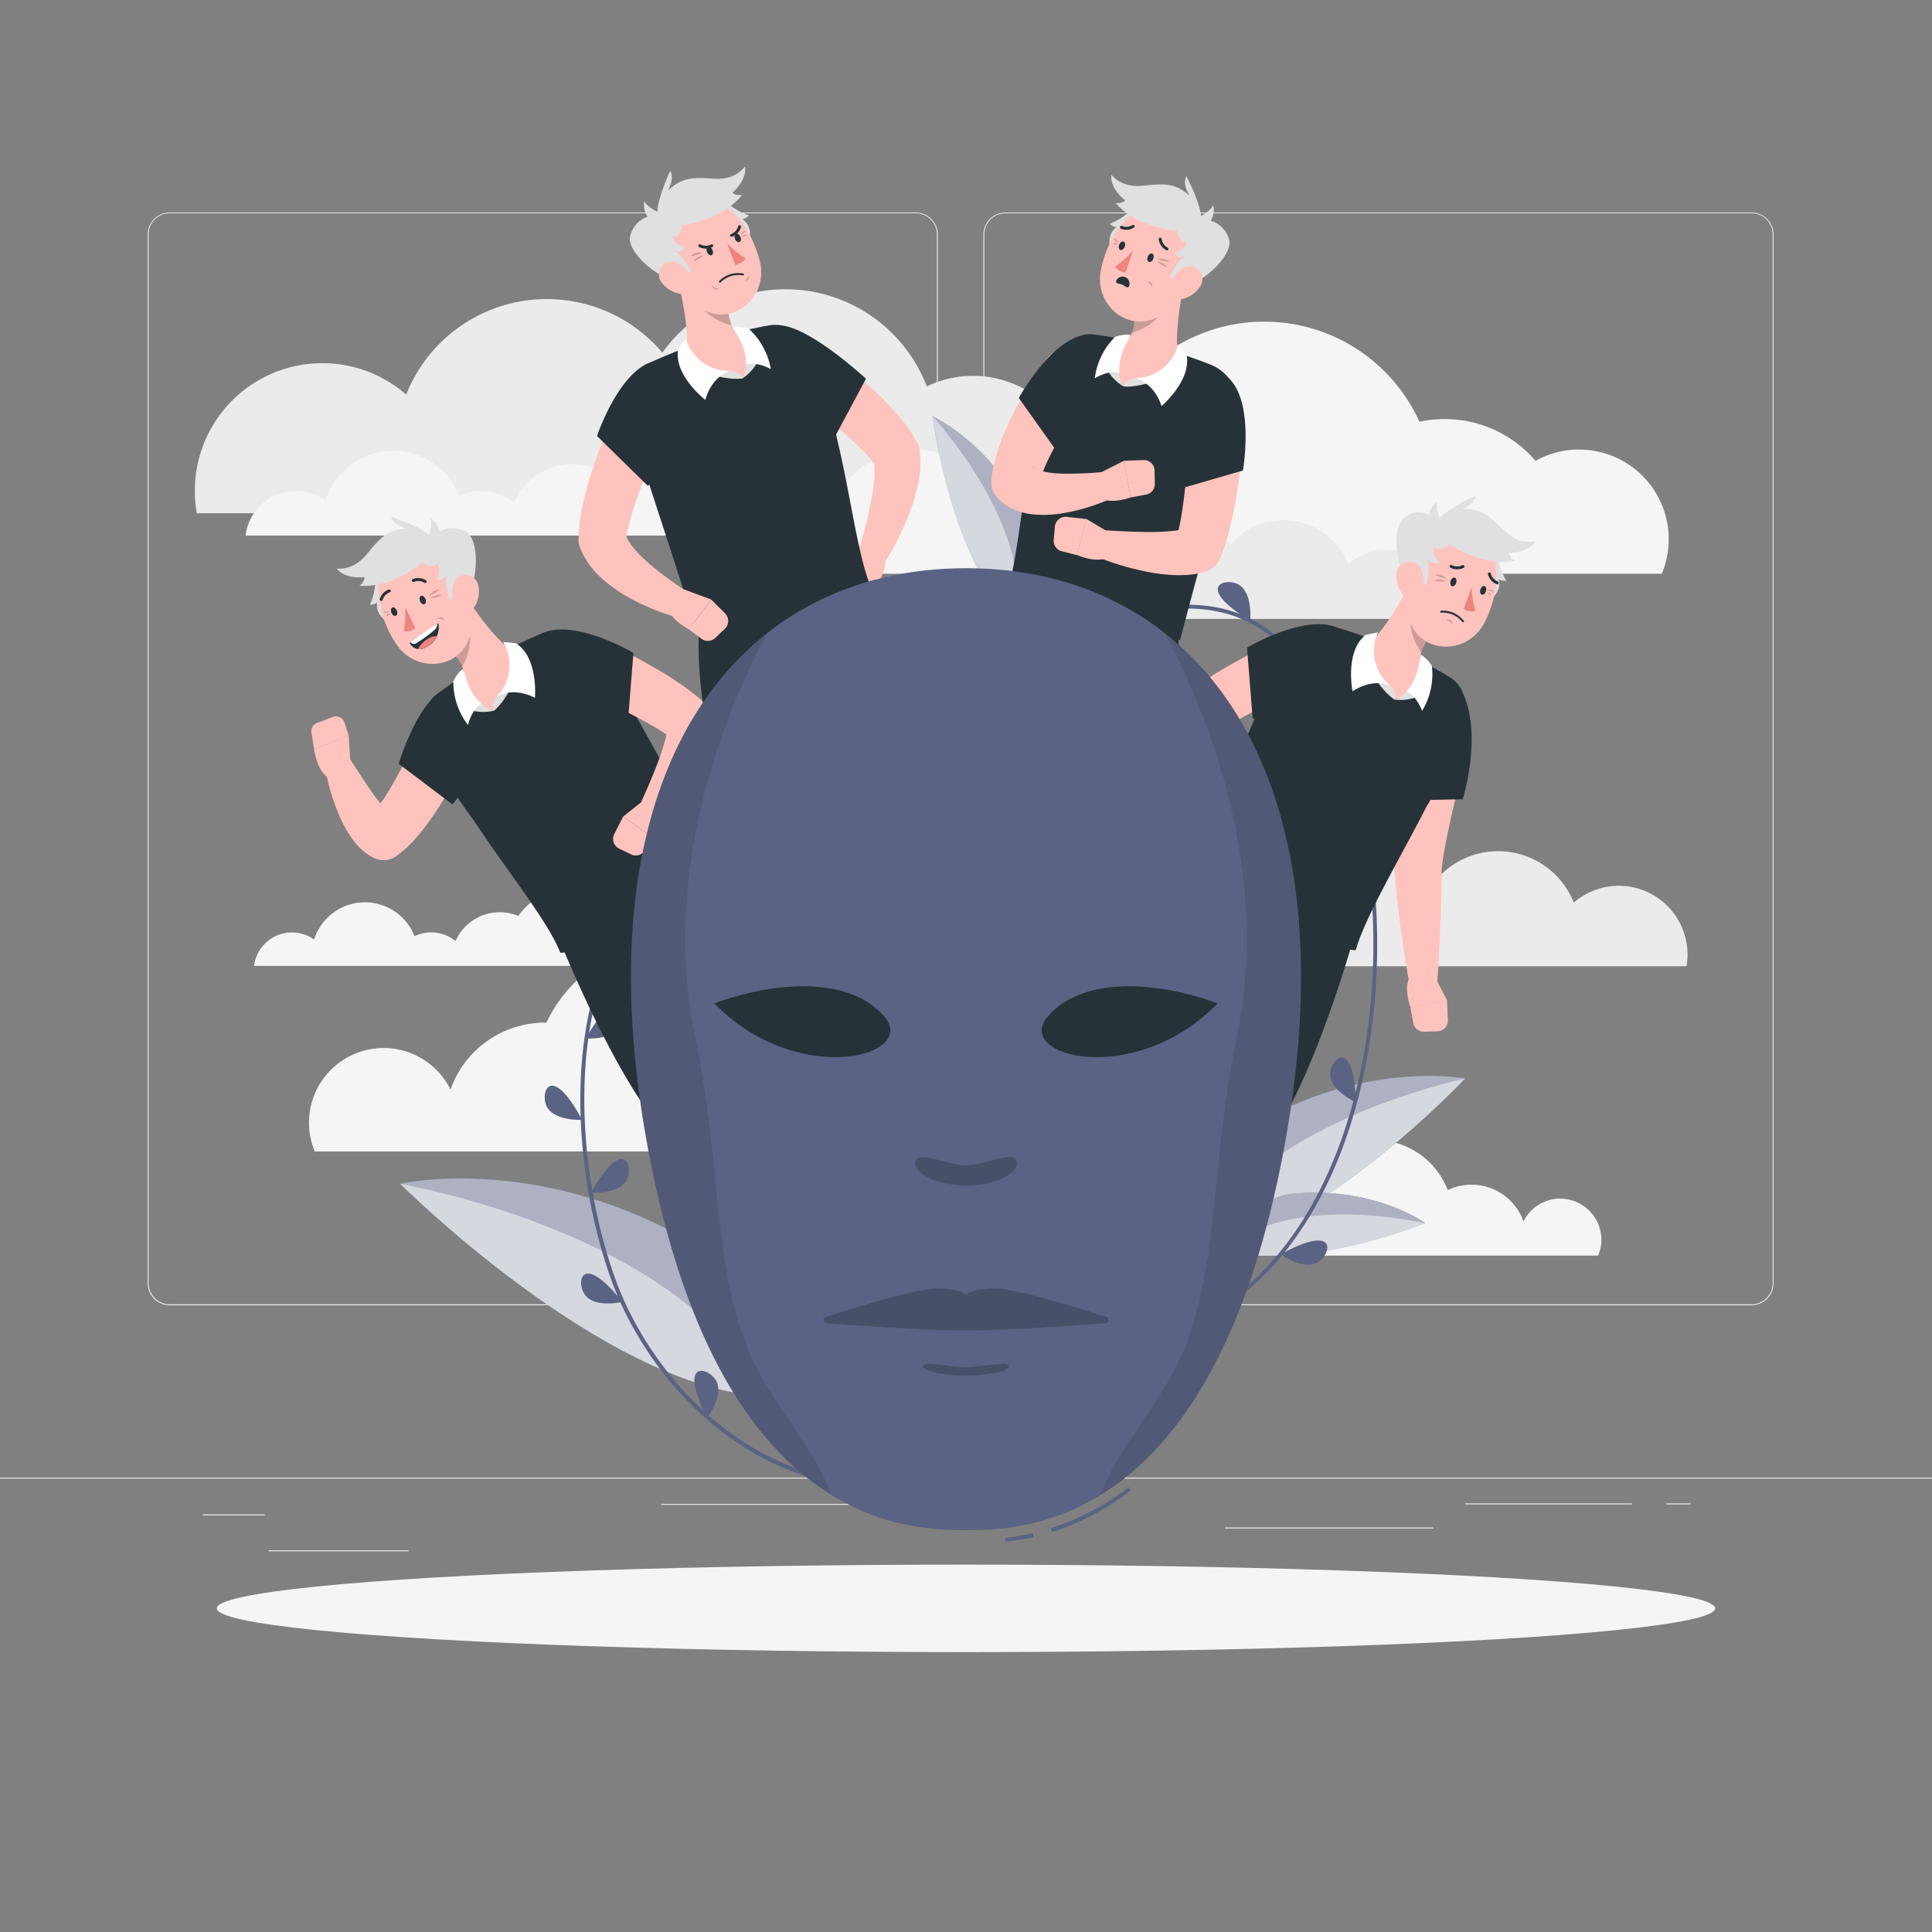 <svg xmlns="http://www.w3.org/2000/svg" viewBox="0 0 500 500"><rect x="0" y="0" width="500" height="500" fill="#808080" stroke="none"/><g id="freepik--background-complete--inject-72"><rect y="382.4" width="500" height="0.25" style="fill:#ebebeb"></rect><rect x="52.46" y="391.92" width="16.06" height="0.25" style="fill:#ebebeb"></rect><rect x="171.14" y="389.21" width="53.53" height="0.25" style="fill:#ebebeb"></rect><rect x="69.52" y="401.21" width="36.25" height="0.25" style="fill:#ebebeb"></rect><rect x="379.14" y="389.08" width="43.19" height="0.25" style="fill:#ebebeb"></rect><rect x="431.24" y="389.08" width="6.33" height="0.25" style="fill:#ebebeb"></rect><rect x="317" y="395.31" width="53.89" height="0.25" style="fill:#ebebeb"></rect><path d="M237,337.8H43.91a5.71,5.71,0,0,1-5.7-5.71V60.66A5.71,5.71,0,0,1,43.91,55H237a5.71,5.71,0,0,1,5.71,5.71V332.09A5.71,5.71,0,0,1,237,337.8ZM43.91,55.2a5.46,5.46,0,0,0-5.45,5.46V332.09a5.46,5.46,0,0,0,5.45,5.46H237a5.47,5.47,0,0,0,5.46-5.46V60.66A5.47,5.47,0,0,0,237,55.2Z" style="fill:#ebebeb"></path><path d="M453.31,337.8H260.21a5.72,5.72,0,0,1-5.71-5.71V60.66A5.72,5.72,0,0,1,260.21,55h193.1A5.71,5.71,0,0,1,459,60.66V332.09A5.71,5.71,0,0,1,453.31,337.8ZM260.21,55.2a5.47,5.47,0,0,0-5.46,5.46V332.09a5.47,5.47,0,0,0,5.46,5.46h193.1a5.47,5.47,0,0,0,5.46-5.46V60.66a5.47,5.47,0,0,0-5.46-5.46Z" style="fill:#ebebeb"></path><path d="M296.3,104.28a20.56,20.56,0,0,0-18.45,11.48,27.57,27.57,0,0,0-38-15.76,39.15,39.15,0,0,0-68.43-8.72,39.15,39.15,0,0,0-66.3,10.84,33,33,0,0,0-54.69,25,30.78,30.78,0,0,0,.51,5.71H315.3a20.6,20.6,0,0,0-19-28.54Z" style="fill:#ebebeb"></path><path d="M403.8,310.19a10.59,10.59,0,0,0-9.52,5.93A14.25,14.25,0,0,0,374.67,308a20.21,20.21,0,0,0-35.33-4.5,20.21,20.21,0,0,0-34.23,5.59A17.06,17.06,0,0,0,276.88,322a15.87,15.87,0,0,0,.26,2.95H413.61a10.63,10.63,0,0,0-9.81-14.73Z" style="fill:#f5f5f5"></path><path d="M76.6,127.06a13.07,13.07,0,0,1,7.64,2.44,18.37,18.37,0,0,1,34.63-1.14,13.27,13.27,0,0,1,5.73-1.3,13.08,13.08,0,0,1,8.39,3,16.61,16.61,0,0,1,21.66-8.66,20.5,20.5,0,0,1,37.49,11.47,20.12,20.12,0,0,1-.83,5.74H63.54A13.14,13.14,0,0,1,76.6,127.06Z" style="fill:#f5f5f5"></path><path d="M75.55,241.32a9.77,9.77,0,0,1,5.74,1.84,13.79,13.79,0,0,1,26-.86,10,10,0,0,1,4.31-1,9.85,9.85,0,0,1,6.29,2.26,12.49,12.49,0,0,1,16.26-6.5,15.4,15.4,0,0,1,28.15,8.62,15,15,0,0,1-.62,4.3H65.75A9.87,9.87,0,0,1,75.55,241.32Z" style="fill:#f5f5f5"></path><path d="M408.68,116.33a23.1,23.1,0,0,0-11.29,2.94,30.89,30.89,0,0,0-23.53-10.82,31.84,31.84,0,0,0-6.52.69,44.08,44.08,0,0,0-80-.67,3.39,3.39,0,0,0-.45,0,31,31,0,0,0-29.31,20.81,23.17,23.17,0,0,0-42.15,19.2H430.07a23.19,23.19,0,0,0-21.39-32.13Z" style="fill:#f5f5f5"></path><path d="M242.57,271.19a19.21,19.21,0,0,0-9.41,2.46,25.76,25.76,0,0,0-19.62-9,26.33,26.33,0,0,0-5.43.57,36.74,36.74,0,0,0-66.7-.56H141A25.88,25.88,0,0,0,116.6,282a19.31,19.31,0,0,0-35.13,16H260.39a19.34,19.34,0,0,0-17.82-26.79Z" style="fill:#f5f5f5"></path><path d="M260.75,147a9.51,9.51,0,0,1,8.52,5.31A12.74,12.74,0,0,1,286.8,145a18.08,18.08,0,0,1,31.6-4A18.07,18.07,0,0,1,349,146a15.26,15.26,0,0,1,25.25,11.54,14.29,14.29,0,0,1-.24,2.63H252A9.52,9.52,0,0,1,260.75,147Z" style="fill:#ebebeb"></path><path d="M304.44,234.75a11.06,11.06,0,0,1,9.93,6.18,14.84,14.84,0,0,1,14-9.94,14.68,14.68,0,0,1,6.42,1.46,21.07,21.07,0,0,1,36.83-4.69,21.06,21.06,0,0,1,35.67,5.83A17.79,17.79,0,0,1,436.73,247a17.35,17.35,0,0,1-.27,3.07H294.22a10.9,10.9,0,0,1-.86-4.28A11.08,11.08,0,0,1,304.44,234.75Z" style="fill:#ebebeb"></path></g><g id="freepik--Shadow--inject-72"><ellipse id="freepik--path--inject-72" cx="250" cy="416.24" rx="193.89" ry="11.32" style="fill:#f5f5f5"></ellipse></g><g id="freepik--Leaves--inject-72"><path d="M177.41,320.57c-39.69-22.1-73.86-14.22-73.86-14.22s52.13,52,93,54.89C197.27,346.14,190.56,327.89,177.41,320.57Z" style="fill:#5A6383"></path><path d="M177.41,320.57c-39.69-22.1-73.86-14.22-73.86-14.22s52.13,52,93,54.89C197.27,346.14,190.56,327.89,177.41,320.57Z" style="fill:#fff;opacity:0.5"></path><path d="M103.55,306.35s52.13,52,93,54.89C187.68,337.3,150.32,315.72,103.55,306.35Z" style="fill:#fff;opacity:0.5"></path><path d="M267.36,137c-9.41-21.74-26.05-29.32-26.05-29.32s5.07,38.06,21.07,52.23C267.47,153.88,270.48,144.21,267.36,137Z" style="fill:#5A6383"></path><path d="M267.36,137c-9.41-21.74-26.05-29.32-26.05-29.32s5.07,38.06,21.07,52.23C267.47,153.88,270.48,144.21,267.36,137Z" style="fill:#fff;opacity:0.5"></path><path d="M241.31,107.68s5.07,38.06,21.07,52.23C266.3,147.18,257.69,126.4,241.31,107.68Z" style="fill:#fff;opacity:0.5"></path><path d="M323.22,291.88c29.68-17.88,55.94-12.77,55.94-12.77s-38.39,41-69.49,44.28C308.74,311.89,313.38,297.81,323.22,291.88Z" style="fill:#5A6383"></path><path d="M323.22,291.88c29.68-17.88,55.94-12.77,55.94-12.77s-38.39,41-69.49,44.28C308.74,311.89,313.38,297.81,323.22,291.88Z" style="fill:#fff;opacity:0.5"></path><path d="M379.16,279.11s-38.39,41-69.49,44.28C315.82,304.91,343.74,287.48,379.16,279.11Z" style="fill:#fff;opacity:0.5"></path><path d="M334.05,309c21.39-2.25,34.81,7.53,34.81,7.53s-32.37,13-50.72,6.63C320.65,316.47,327,309.77,334.05,309Z" style="fill:#5A6383"></path><path d="M334.05,309c21.39-2.25,34.81,7.53,34.81,7.53s-32.37,13-50.72,6.63C320.65,316.47,327,309.77,334.05,309Z" style="fill:#fff;opacity:0.5"></path><path d="M368.86,316.55s-32.37,13-50.72,6.63C326.46,314.41,346.74,312,368.86,316.55Z" style="fill:#fff;opacity:0.5"></path><path d="M229,385.19A66.41,66.41,0,0,1,203.09,380c-23.8-10-38.79-31.74-44.89-48.78-7-19.58-9.64-42.79-7-62.07,3.52-26.11,16.34-45.21,37.09-55.22,11.34-5.47,23.91-13.28,37.21-21.55,41.11-25.56,87.7-54.53,111.67-20.11,21.59,31,25.59,87.15,9.1,127.82C338.79,318.37,324,341.36,296,346.82c-17.11,3.34-18.35,8.65-19.79,14.81-1.16,5-2.47,10.58-12.84,15.38l-.21-.45.21.45C251.56,382.46,240.06,385.19,229,385.19Zm78.2-227.7c-23.77,0-53.7,18.61-81.17,35.69-13.33,8.28-25.92,16.11-37.31,21.6-20.43,9.86-33.06,28.69-36.53,54.45-2.57,19.14.05,42.16,7,61.6,6,16.84,20.83,38.34,44.33,48.19,18.5,7.76,38.5,6.77,59.46-2.92h0c9.93-4.59,11.13-9.73,12.29-14.7,1.45-6.22,2.82-12.1,20.57-15.56,27.62-5.37,42.17-28.08,49.5-46.17,16.38-40.39,12.42-96.12-9-126.88C328.67,161.84,318.63,157.49,307.15,157.49Z" style="fill:#5A6383"></path><path d="M150.66,289.83c-8.33-15.5-11.16-6.66-9-3.16S150.66,289.83,150.66,289.83Z" style="fill:#5A6383"></path><path d="M161.09,336.93c-11-13.72-12.2-4.52-9.43-1.48S161.09,336.93,161.09,336.93Z" style="fill:#5A6383"></path><path d="M152.94,308.67c8.65-15.33,11.3-6.44,9.06-3S152.94,308.67,152.94,308.67Z" style="fill:#5A6383"></path><path d="M183,366.89c-8-15.67.86-13,2.51-9.21S183,366.89,183,366.89Z" style="fill:#5A6383"></path><path d="M331.44,324.6c15.45-8.42,13,.53,9.26,2.27S331.44,324.6,331.44,324.6Z" style="fill:#5A6383"></path><path d="M323.55,160.66c-15-9.17-6-11.51-2.66-9.16S323.55,160.66,323.55,160.66Z" style="fill:#5A6383"></path><path d="M350.91,285.23c-.54-17.59-7-11-6.64-6.85S350.91,285.23,350.91,285.23Z" style="fill:#5A6383"></path><path d="M151.61,268.76c8.65-15.33,11.3-6.44,9.06-3S151.61,268.76,151.61,268.76Z" style="fill:#5A6383"></path></g><g id="freepik--character-1--inject-72"><path d="M100.78,149l-3.56.88a18.65,18.65,0,0,1-1.47,6.66c1.28-.14,1.73-.45,1.89-.69-.18.82-.39,3.3,2.88,5.22A11.92,11.92,0,0,0,100.78,149Z" style="fill:#e0e0e0"></path><path d="M145.69,245.43,169.1,230v0l14.53-9.88c7.53,6.29,14.63,15,21.88,24.87l-37.8,42.67C156.76,272.58,145.69,245.43,145.69,245.43Z" style="fill:#263238"></path><path d="M123.36,190c-1.17,2.87-2.4,5.48-3.74,8.16s-2.74,5.28-4.3,7.87a82,82,0,0,1-5.11,7.69,48.08,48.08,0,0,1-3.12,3.79,29.46,29.46,0,0,1-4.08,3.72l-.34.26a5.71,5.71,0,0,1-5.86.56,13.17,13.17,0,0,1-4-2.95,22,22,0,0,1-2.34-3,35.57,35.57,0,0,1-3-5.81,54.56,54.56,0,0,1-2-5.79,49.15,49.15,0,0,1-1.33-5.93,3.43,3.43,0,0,1,6.28-2.39l.08.13,3,4.62c1,1.53,2,3,3,4.43a34.67,34.67,0,0,0,3.1,3.78,8.78,8.78,0,0,0,1.44,1.28c.42.29.76.41.66.29l-6.2.81a19,19,0,0,0,2-2.29c.71-.94,1.43-1.95,2.13-3,1.38-2.16,2.71-4.49,4-6.87s2.52-4.83,3.72-7.31,2.42-5,3.53-7.4l0-.11A6.81,6.81,0,0,1,123.36,190Z" style="fill:#ffc3bd"></path><path d="M90.76,198.64l-.54-8.39-8.92,3.68s1,8,5.61,7.74Z" style="fill:#ffc3bd"></path><path d="M86.13,185.56l-4.06,1.53a2.32,2.32,0,0,0-1.47,2.53l.7,4.31,8.92-3.68L89.15,187A2.32,2.32,0,0,0,86.13,185.56Z" style="fill:#ffc3bd"></path><path d="M113.76,179.13c-6.42,4.53-10.58,18.53-10.58,18.53l13.93,10.54A40.42,40.42,0,0,0,124,195.63C124.83,193.15,121.38,173.77,113.76,179.13Z" style="fill:#263238"></path><path d="M113.05,179.69a126.86,126.86,0,0,1,27-15.7,11.37,11.37,0,0,1,13,3.32c7.32,8.91,13.51,22.3,31.28,52.89-2.5,3.62-12.32,11.11-20.52,16.55-.89.59-4.49.21-4.49.21s-.61,3-1.79,3.75c-5.62,3.36-10.81,6.13-12.53,5.85-3-7.91-14.71-22.48-22.34-34.17-3.31-4.37-9-12.73-10.91-18.58C110,188.27,108.48,183.28,113.05,179.69Z" style="fill:#263238"></path><path d="M121.35,155.54c3.32,5,8.26,11.42,12.16,13.56.41,4.36-2.19,10.15-5.67,14.82-5.51-1.06-7.74-4.52-8-7.38,1.08-3.89-1.56-6.33-3.22-8.18Z" style="fill:#ffc3bd"></path><path d="M127.84,183.92a7.29,7.29,0,0,1-3.19-1.74c-1.24-1.28-2.91,1.6-2.91,1.6A12,12,0,0,0,127.84,183.92Z" style="fill:#e0e0e0"></path><path d="M127.84,183.92a3.26,3.26,0,0,1,.71-3.65,10.43,10.43,0,0,1,3.87-2.58S130.27,182,127.84,183.92Z" style="fill:#e0e0e0"></path><path d="M120.55,160.72c-.2-.32-.42-.63-.63-.93l-3.28,8.58a14.32,14.32,0,0,1,3,4.14C121.68,169,122.5,163.76,120.55,160.72Z" style="opacity:0.2"></path><path d="M119,148.66c2.56,7.46,4.44,11.7,2.29,16.92-3.23,7.85-13.64,8.16-18.38,1.6-4.27-5.91-7.74-17.11-1.78-22.88A10.86,10.86,0,0,1,119,148.66Z" style="fill:#ffc3bd"></path><path d="M112.55,141.74c-2.82,5-12.27,10.58-19.57,9.84a2.79,2.79,0,0,0,1.37-2.21s-4.94.65-7.2-2.2c5.28.27,7.58-3.63,9.29-5.57,2.26-2.54,4.18-4.57,8.8-4.82-3.86-1.1-4-3-4-3S114.69,138,112.55,141.74Z" style="fill:#e0e0e0"></path><path d="M109.41,143.54c1.92-4.95,2.57-7.84,2-9.38a5.61,5.61,0,0,1,2.38,3.35,7,7,0,0,1,6.71.07c3.66,1.95,2.92,12,1.38,14.06-4.23,3.5-5.41,3.66-5.41,3.66s-1.7-4.51-1-6.71c-1,2.13-2.42,1.39-2.42,1.39s1.4-2.54.13-4.12C111.83,147.19,108.39,146.34,109.41,143.54Z" style="fill:#e0e0e0"></path><path d="M106,166.41s1.76-1.7,7.46-5.1a5.66,5.66,0,0,1-3.13,6.14A2.93,2.93,0,0,1,106,166.41Z" style="fill:#263238"></path><path d="M110.91,165.22a6.39,6.39,0,0,0-2.72,2.77,3.45,3.45,0,0,0,2.11-.54,6.31,6.31,0,0,0,2.71-2.77A3.35,3.35,0,0,0,110.91,165.22Z" style="fill:#ed847e"></path><path d="M106.2,166.2a1.29,1.29,0,0,0,1.36.37,34.43,34.43,0,0,0,4.8-3.46,2,2,0,0,0,.82-1.65A53,53,0,0,0,106.2,166.2Z" style="fill:#fff"></path><path d="M113.05,160.17s1.49-1.08,2,.35C114.5,160.08,113.05,160.17,113.05,160.17Z" style="opacity:0.2"></path><path d="M111,154.18a4.29,4.29,0,0,1,2.83-1.67A8.54,8.54,0,0,1,111,154.18Z" style="opacity:0.2"></path><path d="M111.41,154.82a3.52,3.52,0,0,1,2.86-.82A6.94,6.94,0,0,1,111.41,154.82Z" style="opacity:0.2"></path><path d="M100.78,158.36s-1.19-.4-1.59.18A2.83,2.83,0,0,0,100.78,158.36Z" style="opacity:0.2"></path><path d="M101.07,158.86s-1-.12-1.1.64A1.67,1.67,0,0,0,101.07,158.86Z" style="opacity:0.2"></path><path d="M123.84,151.82a7.45,7.45,0,0,1-1.26,5.57c-1.54,2.13-4,1.16-4.91-1.13-.86-2.07-1.09-5.66,1.11-7A3.39,3.39,0,0,1,123.84,151.82Z" style="fill:#ffc3bd"></path><path d="M110.11,155c.25.59.13,1.2-.26,1.36s-.9-.2-1.15-.79-.12-1.2.27-1.36S109.87,154.43,110.11,155Z" style="fill:#263238"></path><path d="M102.7,158c.24.6.12,1.2-.27,1.36s-.9-.2-1.14-.79-.13-1.2.26-1.36S102.45,157.43,102.7,158Z" style="fill:#263238"></path><path d="M104.85,157.12a22.55,22.55,0,0,1-.36,6.25,3.73,3.73,0,0,0,3-.8Z" style="fill:#ed847e"></path><path d="M110.23,150.83a.29.29,0,0,0,.14-.13.38.38,0,0,0-.13-.52,3.8,3.8,0,0,0-3.44-.29.37.37,0,0,0-.17.51.38.38,0,0,0,.5.17h0a3,3,0,0,1,2.72.26A.37.37,0,0,0,110.23,150.83Z" style="fill:#263238"></path><path d="M98.76,155.53a.36.36,0,0,0,.26-.25,3,3,0,0,1,1.86-2,.37.37,0,0,0,.26-.46.37.37,0,0,0-.46-.26,3.71,3.71,0,0,0-2.38,2.46.38.38,0,0,0,.24.48A.41.41,0,0,0,98.76,155.53Z" style="fill:#263238"></path><path d="M151.29,163.88c2.85,1.16,5.49,2.37,8.18,3.67s5.32,2.66,7.93,4.14c1.31.72,2.62,1.49,3.92,2.25s2.59,1.6,3.87,2.47a58.17,58.17,0,0,1,7.69,6l.32.3a5.57,5.57,0,0,1,1.76,4.15,18,18,0,0,1-.71,4.74,32.58,32.58,0,0,1-1.36,3.81,50.52,50.52,0,0,1-3.46,6.5c-1.27,2-2.62,3.92-4.05,5.75a64.56,64.56,0,0,1-4.57,5.29,3.42,3.42,0,0,1-5.59-3.76l.06-.12,2.6-5.9c.84-2,1.66-3.94,2.39-5.88a53.58,53.58,0,0,0,1.85-5.69,19.81,19.81,0,0,0,.5-2.56,6.52,6.52,0,0,0,0-1.85l2.08,4.45a58.59,58.59,0,0,0-6.4-4.12c-2.34-1.33-4.79-2.61-7.27-3.86s-5-2.47-7.54-3.66l-7.59-3.53-.09,0a6.82,6.82,0,0,1,5.44-12.5Z" style="fill:#ffc3bd"></path><path d="M140.55,163.82c8.38-3.72,23.38,5.14,23.38,5.14l-1.46,18.34a19.24,19.24,0,0,1-13.67-4.43C143.6,178.72,132,167.59,140.55,163.82Z" style="fill:#263238"></path><path d="M167.57,206.33l-6.3,5,7.88,5.58s5.15-5.22,2.82-8.41Z" style="fill:#ffc3bd"></path><path d="M160.25,219.63l3.09,1.49a2.8,2.8,0,0,0,3.49-.91l2.32-3.3-7.88-5.58-2.3,4.52A2.8,2.8,0,0,0,160.25,219.63Z" style="fill:#ffc3bd"></path><path d="M130.24,166.15a11.68,11.68,0,0,1-1.69,14.12c4.65-2.68,9.89.33,9.89.33s.95-10.52-5-14.16Z" style="fill:#fff"></path><path d="M119.74,173.16c1,1.51,1,5.51,4.91,9-2.62,1.32-3.53,5.47-3.53,5.47a18.3,18.3,0,0,1-3.8-11.3A8.89,8.89,0,0,1,119.74,173.16Z" style="fill:#fff"></path></g><g id="freepik--character-2--inject-72"><path d="M223.33,141.43l-5.23,6.11,8.8,4s4.06-6.11,1.16-8.79Z" style="fill:#ffc3bd"></path><path d="M218.7,155.88l3.31.87a2.81,2.81,0,0,0,3.26-1.57l1.63-3.68-8.8-4-1.38,4.88A2.78,2.78,0,0,0,218.7,155.88Z" style="fill:#ffc3bd"></path><path d="M184.87,54.33l3.07-2a18.77,18.77,0,0,0,5.89,3.44c-1,.85-1.51,1-1.78.92.72.42,2.68,2,1.87,5.65A11.92,11.92,0,0,1,184.87,54.33Z" style="fill:#e0e0e0"></path><path d="M225.23,152.79,198,159.51v0l-17.12,4c-.49,9.79,1.13,21,3.42,32.94l57,1.21C237.65,179.34,225.23,152.79,225.23,152.79Z" style="fill:#263238"></path><path d="M211,89.22c2.58,1.66,4.86,3.32,7.2,5.11s4.59,3.63,6.79,5.61a81.83,81.83,0,0,1,6.42,6.36,42.31,42.31,0,0,1,5.82,8l.2.36a4.75,4.75,0,0,1,.53,1.55,25.84,25.84,0,0,1-.46,9.49,51.86,51.86,0,0,1-2.42,7.86,76.33,76.33,0,0,1-3.3,7.15,69.43,69.43,0,0,1-4,6.72,3.41,3.41,0,0,1-6.09-2.86l0-.14c.63-2.25,1.33-4.63,1.93-6.93s1.17-4.62,1.62-6.9a54.47,54.47,0,0,0,1-6.62,16.9,16.9,0,0,0-.32-5.34l.72,1.91a37.34,37.34,0,0,0-4.59-5.19c-1.82-1.74-3.8-3.44-5.84-5.12s-4.15-3.31-6.3-4.91-4.38-3.23-6.44-4.71l-.11-.07A6.82,6.82,0,0,1,211,89.22Z" style="fill:#ffc3bd"></path><path d="M201.7,84.17c7.86.3,22.41,13.85,22.41,13.85l-8.27,15.46a40.54,40.54,0,0,1-12.59-6.83C201.17,105.05,192.4,83.81,201.7,84.17Z" style="fill:#263238"></path><path d="M199.11,84.2a127,127,0,0,0-29.87,9.18,11.39,11.39,0,0,0-6.42,11.83c1.58,11.42,7.22,25.06,17.61,58.87,4.36.63,16.53-1.51,26.09-3.84,1-.25,3.2-3.15,3.2-3.15s2.65,1.62,4,1.24c6.28-1.85,11.2-3.82,12.17-5.28-3.75-7.6-5.89-26-9.3-39.56-1-5.39-3.21-15.27-6.24-20.62C207.46,87.81,204.84,83.28,199.11,84.2Z" style="fill:#263238"></path><path d="M175.74,73.9c1.39,5.81,2.78,13.82,1.7,18.14,2.93,3.25,8.95,5.27,14.74,5.89,3-4.77,1.93-8.75,0-10.87-3.6-1.85-3.6-5.45-3.82-7.92Z" style="fill:#ffc3bd"></path><path d="M192.18,97.93a7.48,7.48,0,0,0,.89-3.52c-.1-1.78,3.15-1.06,3.15-1.06A12.2,12.2,0,0,1,192.18,97.93Z" style="fill:#e0e0e0"></path><path d="M192.18,97.93A3.28,3.28,0,0,0,189,96a10.5,10.5,0,0,0-4.52,1.09S189.15,98.44,192.18,97.93Z" style="fill:#e0e0e0"></path><path d="M180.09,76.83c-.1-.36-.18-.74-.26-1.1l8.53,3.42a14.4,14.4,0,0,0,1,5C185.42,83.29,181,80.33,180.09,76.83Z" style="opacity:0.2"></path><path d="M172.26,67.54c3.74,6.94,5.57,11.19,10.87,13.16,8,3,15.24-4.48,13.65-12.41-1.44-7.15-7.31-17.3-15.6-16.84A10.86,10.86,0,0,0,172.26,67.54Z" style="fill:#ffc3bd"></path><path d="M191.23,70.69a6.83,6.83,0,0,0-5.07,2,.25.25,0,1,0,.37.33,6.6,6.6,0,0,1,5.72-1.75.24.24,0,0,0,.28-.21.25.25,0,0,0-.21-.28A10.66,10.66,0,0,0,191.23,70.69Z" style="fill:#263238"></path><path d="M171.58,58.07c5.57,1.31,16.09-1.83,20.51-7.69a2.83,2.83,0,0,1-2.55-.49s3.83-3.19,3.27-6.79c-3.39,4.07-7.81,3.1-10.4,3-3.39-.07-6.19,0-9.51,3.19,1.81-3.59.52-5,.52-5S167.35,57.08,171.58,58.07Z" style="fill:#e0e0e0"></path><path d="M175,57c-4.95-2-7.5-3.44-8.25-4.91a5.64,5.64,0,0,0,.84,4,7,7,0,0,0-4.5,5c-1,4,6.86,10.32,9.39,10.55,5.44-.73,6.36-1.48,6.36-1.48s-2.16-4.31-4.26-5.3c2.22.75,2.68-.83,2.68-.83s-2.82-.69-3.12-2.7C176.07,61.24,177.78,58.14,175,57Z" style="fill:#e0e0e0"></path><path d="M184.27,73.88s.58,1.75,1.79.85C185.4,74.8,184.27,73.88,184.27,73.88Z" style="opacity:0.2"></path><path d="M193.81,71.14s.35,1.62-1,1.48C193.36,72.37,193.81,71.14,193.81,71.14Z" style="opacity:0.2"></path><path d="M181.79,65.35a4.29,4.29,0,0,0-3.14.94A8.56,8.56,0,0,0,181.79,65.35Z" style="opacity:0.2"></path><path d="M182,66.11a3.55,3.55,0,0,0-2.55,1.54A6.94,6.94,0,0,0,182,66.11Z" style="opacity:0.2"></path><path d="M191.77,60.71s.52-1.14,1.21-1A2.82,2.82,0,0,1,191.77,60.71Z" style="opacity:0.2"></path><path d="M192,61.26s.58-.81,1.21-.38A1.62,1.62,0,0,1,192,61.26Z" style="opacity:0.2"></path><path d="M171.32,73.21a7.44,7.44,0,0,0,5,2.85c2.61.31,3.54-2.12,2.5-4.38-.94-2-3.42-4.64-5.89-3.92A3.4,3.4,0,0,0,171.32,73.21Z" style="fill:#ffc3bd"></path><path d="M183,65.3c.27.58.79.9,1.17.73s.47-.8.2-1.38-.79-.91-1.17-.73S182.72,64.71,183,65.3Z" style="fill:#263238"></path><path d="M190.23,61.89c.27.58.79.9,1.17.73s.47-.8.2-1.38-.79-.91-1.17-.73S190,61.3,190.23,61.89Z" style="fill:#263238"></path><path d="M188.1,62.86a22.53,22.53,0,0,0,4.84,4,3.74,3.74,0,0,1-2.64,1.68Z" style="fill:#ed847e"></path><path d="M184.43,63.28a.33.33,0,0,1,.12.14.37.37,0,0,1-.17.5,3.74,3.74,0,0,1-3.45,0,.36.36,0,0,1-.13-.51.37.37,0,0,1,.51-.14h0a3,3,0,0,0,2.74,0A.37.37,0,0,1,184.43,63.28Z" style="fill:#263238"></path><path d="M188.94,60.85a.37.37,0,0,1,.23-.27,3,3,0,0,0,1.87-2,.38.38,0,0,1,.45-.29.38.38,0,0,1,.28.45,3.67,3.67,0,0,1-2.33,2.51.39.39,0,0,1-.49-.22A.34.34,0,0,1,188.94,60.85Z" style="fill:#263238"></path><path d="M174.09,106.83c-1.21,2.7-2.54,5.55-3.73,8.37s-2.39,5.64-3.52,8.46-2.16,5.64-3,8.41c-.44,1.38-.82,2.76-1.15,4.08a24.3,24.3,0,0,0-.65,3.64l-.29-2a9.86,9.86,0,0,0,2.07,3.83c.59.71,1.24,1.45,1.95,2.17s1.5,1.42,2.3,2.13c1.61,1.4,3.37,2.75,5.18,4.06s3.76,2.6,5.56,3.81l.17.11a3.41,3.41,0,0,1-2.71,6.14,54.19,54.19,0,0,1-7.2-2.37,56.58,56.58,0,0,1-6.88-3.35,38,38,0,0,1-6.61-4.79,20.76,20.76,0,0,1-5.55-8,4.86,4.86,0,0,1-.3-1.66v-.36a45.08,45.08,0,0,1,1.57-10.93c.82-3.33,1.81-6.51,2.91-9.62s2.28-6.17,3.55-9.17,2.57-5.93,4.11-8.94a6.82,6.82,0,0,1,12.3,5.87Z" style="fill:#ffc3bd"></path><path d="M168.78,93.62c-8.76,2.69-14.27,19.21-14.27,19.21l13.13,12.89a19.29,19.29,0,0,0,7.42-12.31C176.25,106.87,177.68,90.89,168.78,93.62Z" style="fill:#263238"></path><path d="M176.51,152.35l7.54,2.8-5.75,7.74s-6.53-3.36-5.3-7.12Z" style="fill:#ffc3bd"></path><path d="M187.6,162.72l-2.48,2.37a2.79,2.79,0,0,1-3.6.22l-3.22-2.42,5.75-7.74,3.59,3.58A2.8,2.8,0,0,1,187.6,162.72Z" style="fill:#ffc3bd"></path><path d="M177.49,87.63A11.72,11.72,0,0,0,189,96c-5.12,1.59-6.46,7.49-6.46,7.49s-8.37-6.44-7-13.28C176.41,89.06,177.49,87.63,177.49,87.63Z" style="fill:#fff"></path><path d="M189.77,84.68c.47,1.72,3.36,4.48,3.3,9.73,2.74-1,6.41,1.12,6.41,1.12a18.31,18.31,0,0,0-5.72-10.47A8.94,8.94,0,0,0,189.77,84.68Z" style="fill:#fff"></path></g><g id="freepik--character-3--inject-72"><path d="M296.07,56.11l-3.15-1.87a18.72,18.72,0,0,1-5.73,3.7c1,.8,1.55.89,1.82.84-.7.45-2.59,2.07-1.62,5.73A11.92,11.92,0,0,0,296.07,56.11Z" style="fill:#e0e0e0"></path><path d="M260.16,156.28l27.49,5.49v0L304.93,165c.93,9.76-.19,21-1.93,33.07l-56.89,3.76C249,183.36,260.16,156.28,260.16,156.28Z" style="fill:#263238"></path><path d="M283.19,86.58a127.59,127.59,0,0,1,30.25,7.84A11.38,11.38,0,0,1,320.38,106c-1.07,11.48-6.08,25.36-14.95,59.6-4.33.82-16.58-.77-26.23-2.66-1.05-.21-3.34-3-3.34-3s-2.58,1.74-3.91,1.41c-6.36-1.56-11.37-3.31-12.4-4.72,3.4-7.76,4.72-26.26,7.52-39.94.72-5.43,2.52-15.4,5.31-20.88C275,90.57,277.42,85.93,283.19,86.58Z" style="fill:#263238"></path><path d="M306.07,75.25c-1.13,5.86-2.16,13.93-.89,18.19-2.78,3.39-8.7,5.68-14.45,6.55-3.17-4.63-2.33-8.65-.49-10.85,3.51-2,3.35-5.61,3.46-8.09Z" style="fill:#ffc3bd"></path><path d="M290.73,100a7.31,7.31,0,0,1-1.05-3.47c0-1.79-3.19-.92-3.19-.92A12,12,0,0,0,290.73,100Z" style="fill:#e0e0e0"></path><path d="M290.73,100a3.26,3.26,0,0,1,3.07-2.09,10.43,10.43,0,0,1,4.57.88S293.78,100.37,290.73,100Z" style="fill:#e0e0e0"></path><path d="M301.86,78.38c.08-.37.15-.75.21-1.12l-8.37,3.8a14.42,14.42,0,0,1-.75,5.07C296.82,85.07,301.11,81.91,301.86,78.38Z" style="opacity:0.2"></path><path d="M309.26,68.74c-3.42,7.1-5.06,11.43-10.26,13.63-7.83,3.31-15.43-3.78-14.2-11.78,1.12-7.21,6.53-17.61,14.83-17.52A10.86,10.86,0,0,1,309.26,68.74Z" style="fill:#ffc3bd"></path><path d="M309.52,59.25c-5.5,1.56-16.16-1.11-20.83-6.77a2.81,2.81,0,0,0,2.52-.6s-4-3-3.57-6.63c3.56,3.91,7.95,2.75,10.52,2.58,3.39-.23,6.19-.31,9.65,2.76-2-3.5-.75-4.94-.75-4.94S313.7,58.07,309.52,59.25Z" style="fill:#e0e0e0"></path><path d="M306,58.32c4.85-2.17,7.33-3.76,8-5.26a5.66,5.66,0,0,1-.66,4.06,7,7,0,0,1,4.72,4.77c1.22,4-6.39,10.61-8.91,11-5.47-.49-6.42-1.19-6.42-1.19s2-4.41,4-5.49c-2.18.85-2.71-.71-2.71-.71s2.79-.81,3-2.84C305.18,62.62,303.32,59.59,306,58.32Z" style="fill:#e0e0e0"></path><path d="M296.91,72.71s1.82.28,1.14,1.62C298,73.66,296.91,72.71,296.91,72.71Z" style="opacity:0.2"></path><path d="M299.64,67a4.3,4.3,0,0,1,3.19.8A8.55,8.55,0,0,1,299.64,67Z" style="opacity:0.2"></path><path d="M299.5,67.75a3.56,3.56,0,0,1,2.62,1.43A7.13,7.13,0,0,1,299.5,67.75Z" style="opacity:0.2"></path><path d="M289.46,62.79s-.56-1.12-1.25-1A2.82,2.82,0,0,0,289.46,62.79Z" style="opacity:0.2"></path><path d="M289.31,63.35s-.62-.79-1.22-.32A1.64,1.64,0,0,0,289.31,63.35Z" style="opacity:0.2"></path><path d="M310.45,74.36a7.43,7.43,0,0,1-4.81,3.07c-2.59.43-3.63-2-2.69-4.26.84-2.07,3.2-4.79,5.7-4.18A3.39,3.39,0,0,1,310.45,74.36Z" style="fill:#ffc3bd"></path><path d="M298.45,67c-.25.59-.76.94-1.14.78s-.51-.77-.26-1.37.75-.94,1.14-.78S298.69,66.39,298.45,67Z" style="fill:#263238"></path><path d="M292.21,74c-.35.85-1,0-1.84-.34s-1.81-.23-1.46-1.08a1.8,1.8,0,0,1,3.3,1.42Z" style="fill:#263238"></path><path d="M291.06,63.9c-.24.59-.75.94-1.14.78s-.5-.78-.26-1.37.75-.94,1.14-.78S291.3,63.31,291.06,63.9Z" style="fill:#263238"></path><path d="M293.23,64.78A22.89,22.89,0,0,1,288.58,69a3.69,3.69,0,0,0,2.71,1.55Z" style="fill:#ed847e"></path><path d="M300.37,61.52a.31.31,0,0,0-.19,0,.38.38,0,0,0-.31.43,3.77,3.77,0,0,0,2,2.82.36.36,0,0,0,.49-.19.38.38,0,0,0-.19-.5h0a3,3,0,0,1-1.54-2.25A.4.4,0,0,0,300.37,61.52Z" style="fill:#263238"></path><path d="M293.43,58.26a.41.41,0,0,0-.36,0,3,3,0,0,1-2.7.23.37.37,0,0,0-.5.17.38.38,0,0,0,.17.51,3.71,3.71,0,0,0,3.42-.26.38.38,0,0,0,0-.66Z" style="fill:#263238"></path><path d="M321.94,108.15c-.07,3.07-.28,6-.54,8.95s-.6,5.91-1.06,8.88c-.21,1.48-.47,3-.72,4.46s-.58,3-.94,4.5a58.5,58.5,0,0,1-2.84,9.29l-.17.41a5.6,5.6,0,0,1-3.26,3.11,17.71,17.71,0,0,1-4.69,1,32.46,32.46,0,0,1-4,.07,47.87,47.87,0,0,1-7.3-.93c-2.34-.48-4.6-1.06-6.82-1.75a64,64,0,0,1-6.56-2.41,3.42,3.42,0,0,1,1.54-6.55h.13l6.44.34c2.14.09,4.27.17,6.35.16a56.93,56.93,0,0,0,6-.28A20,20,0,0,0,306,137a6.68,6.68,0,0,0,1.74-.62l-3.43,3.52a56.79,56.79,0,0,0,1.59-7.45c.42-2.65.74-5.39,1-8.15s.54-5.56.75-8.36l.62-8.34v-.1a6.82,6.82,0,0,1,13.61.67Z" style="fill:#ffc3bd"></path><path d="M318.21,98.08c6.44,6.52,3.46,23.69,3.46,23.69L304,126.89a19.22,19.22,0,0,1-.7-14.35C305.35,106.21,311.67,91.46,318.21,98.08Z" style="fill:#263238"></path><path d="M288,138.39l-6.91-4.12-2.43,9.34s6.71,3,8.87-.33Z" style="fill:#ffc3bd"></path><path d="M273,136.25l-.3,3.41a2.79,2.79,0,0,0,2.09,3l3.9,1,2.43-9.34-5-.55A2.79,2.79,0,0,0,273,136.25Z" style="fill:#ffc3bd"></path><path d="M281.91,101.05l-2,3-2,3.09c-1.31,2.07-2.55,4.17-3.75,6.25-.59,1-1.16,2.1-1.69,3.15s-1.07,2.09-1.54,3.13a35.39,35.39,0,0,0-2.18,6l-1.2-4.76c-.16-.1-.18,0,.14.26a5.22,5.22,0,0,0,1.6.69,23.49,23.49,0,0,0,5.2.69c1.93.09,4,0,6-.05s4.18-.29,6.17-.44h.2a3.41,3.41,0,0,1,1.75,6.48,51.4,51.4,0,0,1-6.49,2.56,48.17,48.17,0,0,1-6.89,1.69,29.81,29.81,0,0,1-7.78.35,18.11,18.11,0,0,1-4.64-1.1,12.21,12.21,0,0,1-5-3.61A5.68,5.68,0,0,1,256.6,124l0-.38a41.12,41.12,0,0,1,2.26-8.84,68.25,68.25,0,0,1,3.36-7.73c1.23-2.48,2.59-4.85,4-7.18.71-1.15,1.43-2.3,2.2-3.43s1.51-2.2,2.41-3.41A6.82,6.82,0,0,1,282,100.86Z" style="fill:#ffc3bd"></path><path d="M281.11,86.6C272,87.71,263.67,103,263.67,103l10.66,15a19.26,19.26,0,0,0,9.47-10.81C286.13,101,290.35,85.48,281.11,86.6Z" style="fill:#263238"></path><path d="M283.66,122.9l7.18-3.64,1.78,9.48s-6.9,2.51-8.82-.94Z" style="fill:#ffc3bd"></path><path d="M298.8,121.79l.07,3.43a2.79,2.79,0,0,1-2.29,2.79l-4,.73-1.78-9.48,5.07-.2A2.77,2.77,0,0,1,298.8,121.79Z" style="fill:#ffc3bd"></path><path d="M304.94,89.05A11.71,11.71,0,0,1,293.8,97.9c5.19,1.36,6.8,7.19,6.8,7.19s8.07-6.81,6.41-13.58C306.08,90.42,304.94,89.05,304.94,89.05Z" style="fill:#fff"></path><path d="M292.53,86.65c-.38,1.74-3.15,4.63-2.85,9.87-2.79-.91-6.36,1.4-6.36,1.4a18.38,18.38,0,0,1,5.25-10.71A8.87,8.87,0,0,1,292.53,86.65Z" style="fill:#fff"></path></g><g id="freepik--character-4--inject-72"><path d="M370.83,251.78l3.69,7.15-9.47,1.84s-2.56-6.88.88-8.82Z" style="fill:#ffc3bd"></path><path d="M372,266.91l-3.43.09a2.79,2.79,0,0,1-2.81-2.27l-.75-4,9.47-1.84.23,5.07A2.78,2.78,0,0,1,372,266.91Z" style="fill:#ffc3bd"></path><path d="M384,143.36l3.64.49a18.4,18.4,0,0,0,2.19,6.46c-1.29,0-1.77-.26-2-.48.26.79.74,3.23-2.3,5.5A11.92,11.92,0,0,1,384,143.36Z" style="fill:#e0e0e0"></path><path d="M349.92,244.15l-25-12.78v0l-15.53-8.23c-6.79,7.07-12.89,16.56-19,27.11l42.23,38.29C341.87,272.34,349.92,244.15,349.92,244.15Z" style="fill:#263238"></path><path d="M379.69,193.77l-1.85,7.83L376,209.45c-.58,2.61-1.16,5.21-1.66,7.78s-1,5.13-1.21,7.52v-.5l-.15,7.8c-.05,2.61-.15,5.23-.23,7.85-.2,5.25-.45,10.51-.94,15.77h0a3.42,3.42,0,0,1-6.75.37c-1.06-5.21-1.85-10.42-2.55-15.66-.33-2.61-.68-5.23-.94-7.86s-.55-5.25-.74-7.92v-.5a80.74,80.74,0,0,1,.65-8.87c.33-2.87.77-5.67,1.27-8.46s1.07-5.54,1.67-8.28,1.28-5.43,2.07-8.21a6.82,6.82,0,0,1,13.2,3.44Z" style="fill:#ffc3bd"></path><path d="M378.2,178.58c5.76,10.89.37,28.26.37,28.26l-17.53.37a40.31,40.31,0,0,1-.21-14.31C361.2,190.3,373.85,170.35,378.2,178.58Z" style="fill:#263238"></path><path d="M375.18,175.24a126.24,126.24,0,0,0-28.57-12.65A11.37,11.37,0,0,0,334,167.3c-6.3,9.66-11,23.65-25.32,56,2.88,3.33,13.46,9.7,22.21,14.21,1,.49,4.48-.28,4.48-.28s.94,3,2.18,3.54c6,2.72,11.67,5.54,13.35,5.07,2.16-8.18,11.92-24.58,18.23-37,2.81-4.71,7.59-13.64,8.82-19.66C379.11,183.44,380.11,178.31,375.18,175.24Z" style="fill:#263238"></path><path d="M364.3,152.14c-2.77,5.29-7,12.26-10.61,14.81.07,4.37,3.29,9.85,7.25,14.11,5.36-1.66,7.2-5.33,7.13-8.21-1.5-3.75.86-6.47,2.31-8.48Z" style="fill:#ffc3bd"></path><path d="M360.94,181.06a7.42,7.42,0,0,0,3-2.07c1.1-1.41,3.07,1.26,3.07,1.26A12,12,0,0,1,360.94,181.06Z" style="fill:#e0e0e0"></path><path d="M360.94,181.06a3.29,3.29,0,0,0-1.11-3.56,10.51,10.51,0,0,0-4.12-2.14S358.32,179.46,360.94,181.06Z" style="fill:#e0e0e0"></path><path d="M365.65,157.2c.17-.34.35-.67.53-1l4.19,8.17a14.81,14.81,0,0,0-2.56,4.45C365.44,165.58,364.05,160.44,365.65,157.2Z" style="opacity:0.2"></path><path d="M365.84,145.05c-1.73,7.69-3.14,12.11-.43,17.07,4.07,7.45,14.44,6.62,18.45-.42,3.6-6.34,5.82-17.85-.74-22.94A10.86,10.86,0,0,0,365.84,145.05Z" style="fill:#ffc3bd"></path><path d="M378.09,159.88a6.78,6.78,0,0,0-5.14-1.82.25.25,0,0,0-.21.28.24.24,0,0,0,.27.21,6.59,6.59,0,0,1,5.47,2.43.24.24,0,0,0,.35,0,.26.26,0,0,0,0-.35A8.13,8.13,0,0,0,378.09,159.88Z" style="fill:#263238"></path><path d="M371.53,137.46c3.35,4.64,13.35,9.18,20.53,7.64a2.8,2.8,0,0,1-1.6-2s5,.1,6.91-3c-5.22.86-7.93-2.78-9.84-4.51-2.52-2.29-4.65-4.09-9.27-3.84,3.72-1.51,3.65-3.4,3.65-3.4S369,133.94,371.53,137.46Z" style="fill:#e0e0e0"></path><path d="M374.85,138.91c-2.45-4.72-3.4-7.51-3-9.11a5.63,5.63,0,0,0-2,3.59s-3-2.42-6.66.81c-3.1,2.75-1.59,12.28.16,14.12,4.59,3,5.77,3.05,5.77,3.05s1.2-4.67.27-6.78a2.55,2.55,0,0,0,3.28,1s-2.4-2.29-1.3-4C372.85,142.8,376.18,141.58,374.85,138.91Z" style="fill:#e0e0e0"></path><path d="M376,161.52s-.4-1.79-1.69-1C375,160.5,376,161.52,376,161.52Z" style="opacity:0.2"></path><path d="M374.44,149.7a4.25,4.25,0,0,0-3.11-1A8.57,8.57,0,0,0,374.44,149.7Z" style="opacity:0.2"></path><path d="M374.15,150.42a3.53,3.53,0,0,0-3-.2A7.09,7.09,0,0,0,374.15,150.42Z" style="opacity:0.2"></path><path d="M385.05,152.7s1.23-.24,1.55.38A2.85,2.85,0,0,1,385.05,152.7Z" style="opacity:0.2"></path><path d="M384.92,153.36s1,0,1,.73A1.63,1.63,0,0,1,384.92,153.36Z" style="opacity:0.2"></path><path d="M361.41,148.72a7.43,7.43,0,0,0,1.87,5.39c1.76,1.95,4.06.72,4.75-1.66.63-2.15.47-5.75-1.87-6.82A3.4,3.4,0,0,0,361.41,148.72Z" style="fill:#ffc3bd"></path><path d="M375.41,150.4c-.18.61,0,1.2.4,1.32s.88-.3,1.06-.91,0-1.21-.41-1.32S375.58,149.78,375.41,150.4Z" style="fill:#263238"></path><path d="M383.11,152.57c-.18.62,0,1.21.41,1.32s.87-.29,1.05-.91,0-1.2-.41-1.32S383.29,152,383.11,152.57Z" style="fill:#263238"></path><path d="M380.87,151.91a22.4,22.4,0,0,0,1,6.17,3.73,3.73,0,0,1-3.09-.47Z" style="fill:#ed847e"></path><path d="M378.85,146.32a.33.33,0,0,1,.12.14.37.37,0,0,1-.18.5,3.81,3.81,0,0,1-3.46-.06.38.38,0,0,1,.41-.64h0a3,3,0,0,0,2.73,0A.37.37,0,0,1,378.85,146.32Z" style="fill:#263238"></path><path d="M385.58,148.17a.36.36,0,0,1,.24.25,3,3,0,0,0,1.77,2.06.38.38,0,0,1,.24.48.39.39,0,0,1-.48.24,3.75,3.75,0,0,1-2.26-2.58.38.38,0,0,1,.27-.46A.33.33,0,0,1,385.58,148.17Z" style="fill:#263238"></path><path d="M341.45,175.91c-2.68,1.24-5.56,2.53-8.3,3.87s-5.51,2.69-8.21,4.08-5.33,2.85-7.82,4.36c-1.23.75-2.42,1.55-3.53,2.32a24.33,24.33,0,0,0-2.88,2.33l1.1-1.72a10,10,0,0,0-.95,4.25c0,.93,0,1.91.05,2.92s.2,2.05.34,3.11c.3,2.12.74,4.29,1.25,6.47s1.13,4.43,1.7,6.52l.05.19a3.4,3.4,0,0,1-6.07,2.86A55,55,0,0,1,304.3,211a56.34,56.34,0,0,1-3-7.05,37.75,37.75,0,0,1-1.84-7.95,20.7,20.7,0,0,1,1-9.66,4.71,4.71,0,0,1,.87-1.45l.23-.27a45.81,45.81,0,0,1,8.36-7.22c2.8-2,5.64-3.72,8.51-5.35s5.76-3.16,8.69-4.59,5.83-2.79,9-4.06a6.82,6.82,0,0,1,5.44,12.5Z" style="fill:#ffc3bd"></path><path d="M346.11,162.46c-8.38-3.72-23.38,5.14-23.38,5.14l1.46,18.34a19.25,19.25,0,0,0,13.67-4.42C343.06,177.36,354.62,166.24,346.11,162.46Z" style="fill:#263238"></path><path d="M313.42,211.86l3.86,7.06L307.86,221s-2.72-6.82.67-8.85Z" style="fill:#ffc3bd"></path><path d="M315,227l-3.42.17a2.81,2.81,0,0,1-2.87-2.2l-.84-3.94,9.42-2.07.36,5.06A2.79,2.79,0,0,1,315,227Z" style="fill:#ffc3bd"></path><path d="M356.61,163.65a11.69,11.69,0,0,0,3.22,13.85c-4.91-2.15-9.79,1.42-9.79,1.42s-2.09-10.35,3.42-14.62Z" style="fill:#fff"></path><path d="M367.82,169.48c-.78,1.61-.41,5.58-3.9,9.51,2.75,1,4.11,5,4.11,5a18.31,18.31,0,0,0,2.54-11.66A8.91,8.91,0,0,0,367.82,169.48Z" style="fill:#fff"></path></g><g id="freepik--Mask--inject-72"><path d="M272.25,396.47l-.3-1a63.86,63.86,0,0,0,20.11-10.59l.62.79A65.16,65.16,0,0,1,272.25,396.47Z" style="fill:#5A6383"></path><path d="M260.3,399l-.12-1a65.56,65.56,0,0,0,7.09-1.22l.22,1A67.85,67.85,0,0,1,260.3,399Z" style="fill:#5A6383"></path><path d="M250,147.05c-59.37,0-100.47,51.78-82.42,149.53S233.76,396,250,396s64.38-1.65,82.42-99.41S309.37,147.05,250,147.05Z" style="fill:#5A6383"></path><path d="M184.87,259.67c15.09-5.55,34.66-7.3,43.89,3.3S206.11,281.63,184.87,259.67Z" style="fill:#263238"></path><path d="M315.13,259.67c-15.09-5.55-34.66-7.3-43.89,3.3S293.89,281.63,315.13,259.67Z" style="fill:#263238"></path><path d="M263.09,300.59c-.68-3-8.33,1-13.09,1s-12.41-4.07-13.09-1,5.61,6.23,13.09,6.23S263.77,303.64,263.09,300.59Z" style="opacity:0.2"></path><path d="M261.05,353.42c-.57-1.27-7,.43-11.05.43s-10.48-1.7-11.05-.43S243.68,356,250,356,261.63,354.69,261.05,353.42Z" style="opacity:0.2"></path><path d="M257.67,333.46c-4.47,0-6.4.8-7.18,1.32a.88.88,0,0,1-1,0c-.78-.52-2.71-1.32-7.18-1.32-5,0-21,4.92-28.64,7.35a.85.85,0,0,0,.2,1.65c8.08.61,25.68,1.84,36.11,1.84s28-1.23,36.11-1.84a.85.85,0,0,0,.2-1.65C278.69,338.38,262.66,333.46,257.67,333.46Z" style="opacity:0.2"></path><path d="M193.51,349.05c-9.29-23.71-6.63-47-13.65-81-7.61-36.79,3.08-74.75,18.68-104.23-28.63,22.5-43,67.33-31,132.72,10.06,54.53,29.49,79.15,47.53,90.26C212,376.43,198.6,362,193.51,349.05Z" style="opacity:0.1"></path><path d="M306.49,349.05c9.29-23.71,6.63-47,13.65-81,7.61-36.79-3.08-74.75-18.68-104.23,28.63,22.5,43,67.33,31,132.72-10.06,54.53-29.49,79.15-47.53,90.26C288,376.43,301.4,362,306.49,349.05Z" style="opacity:0.1"></path></g></svg>